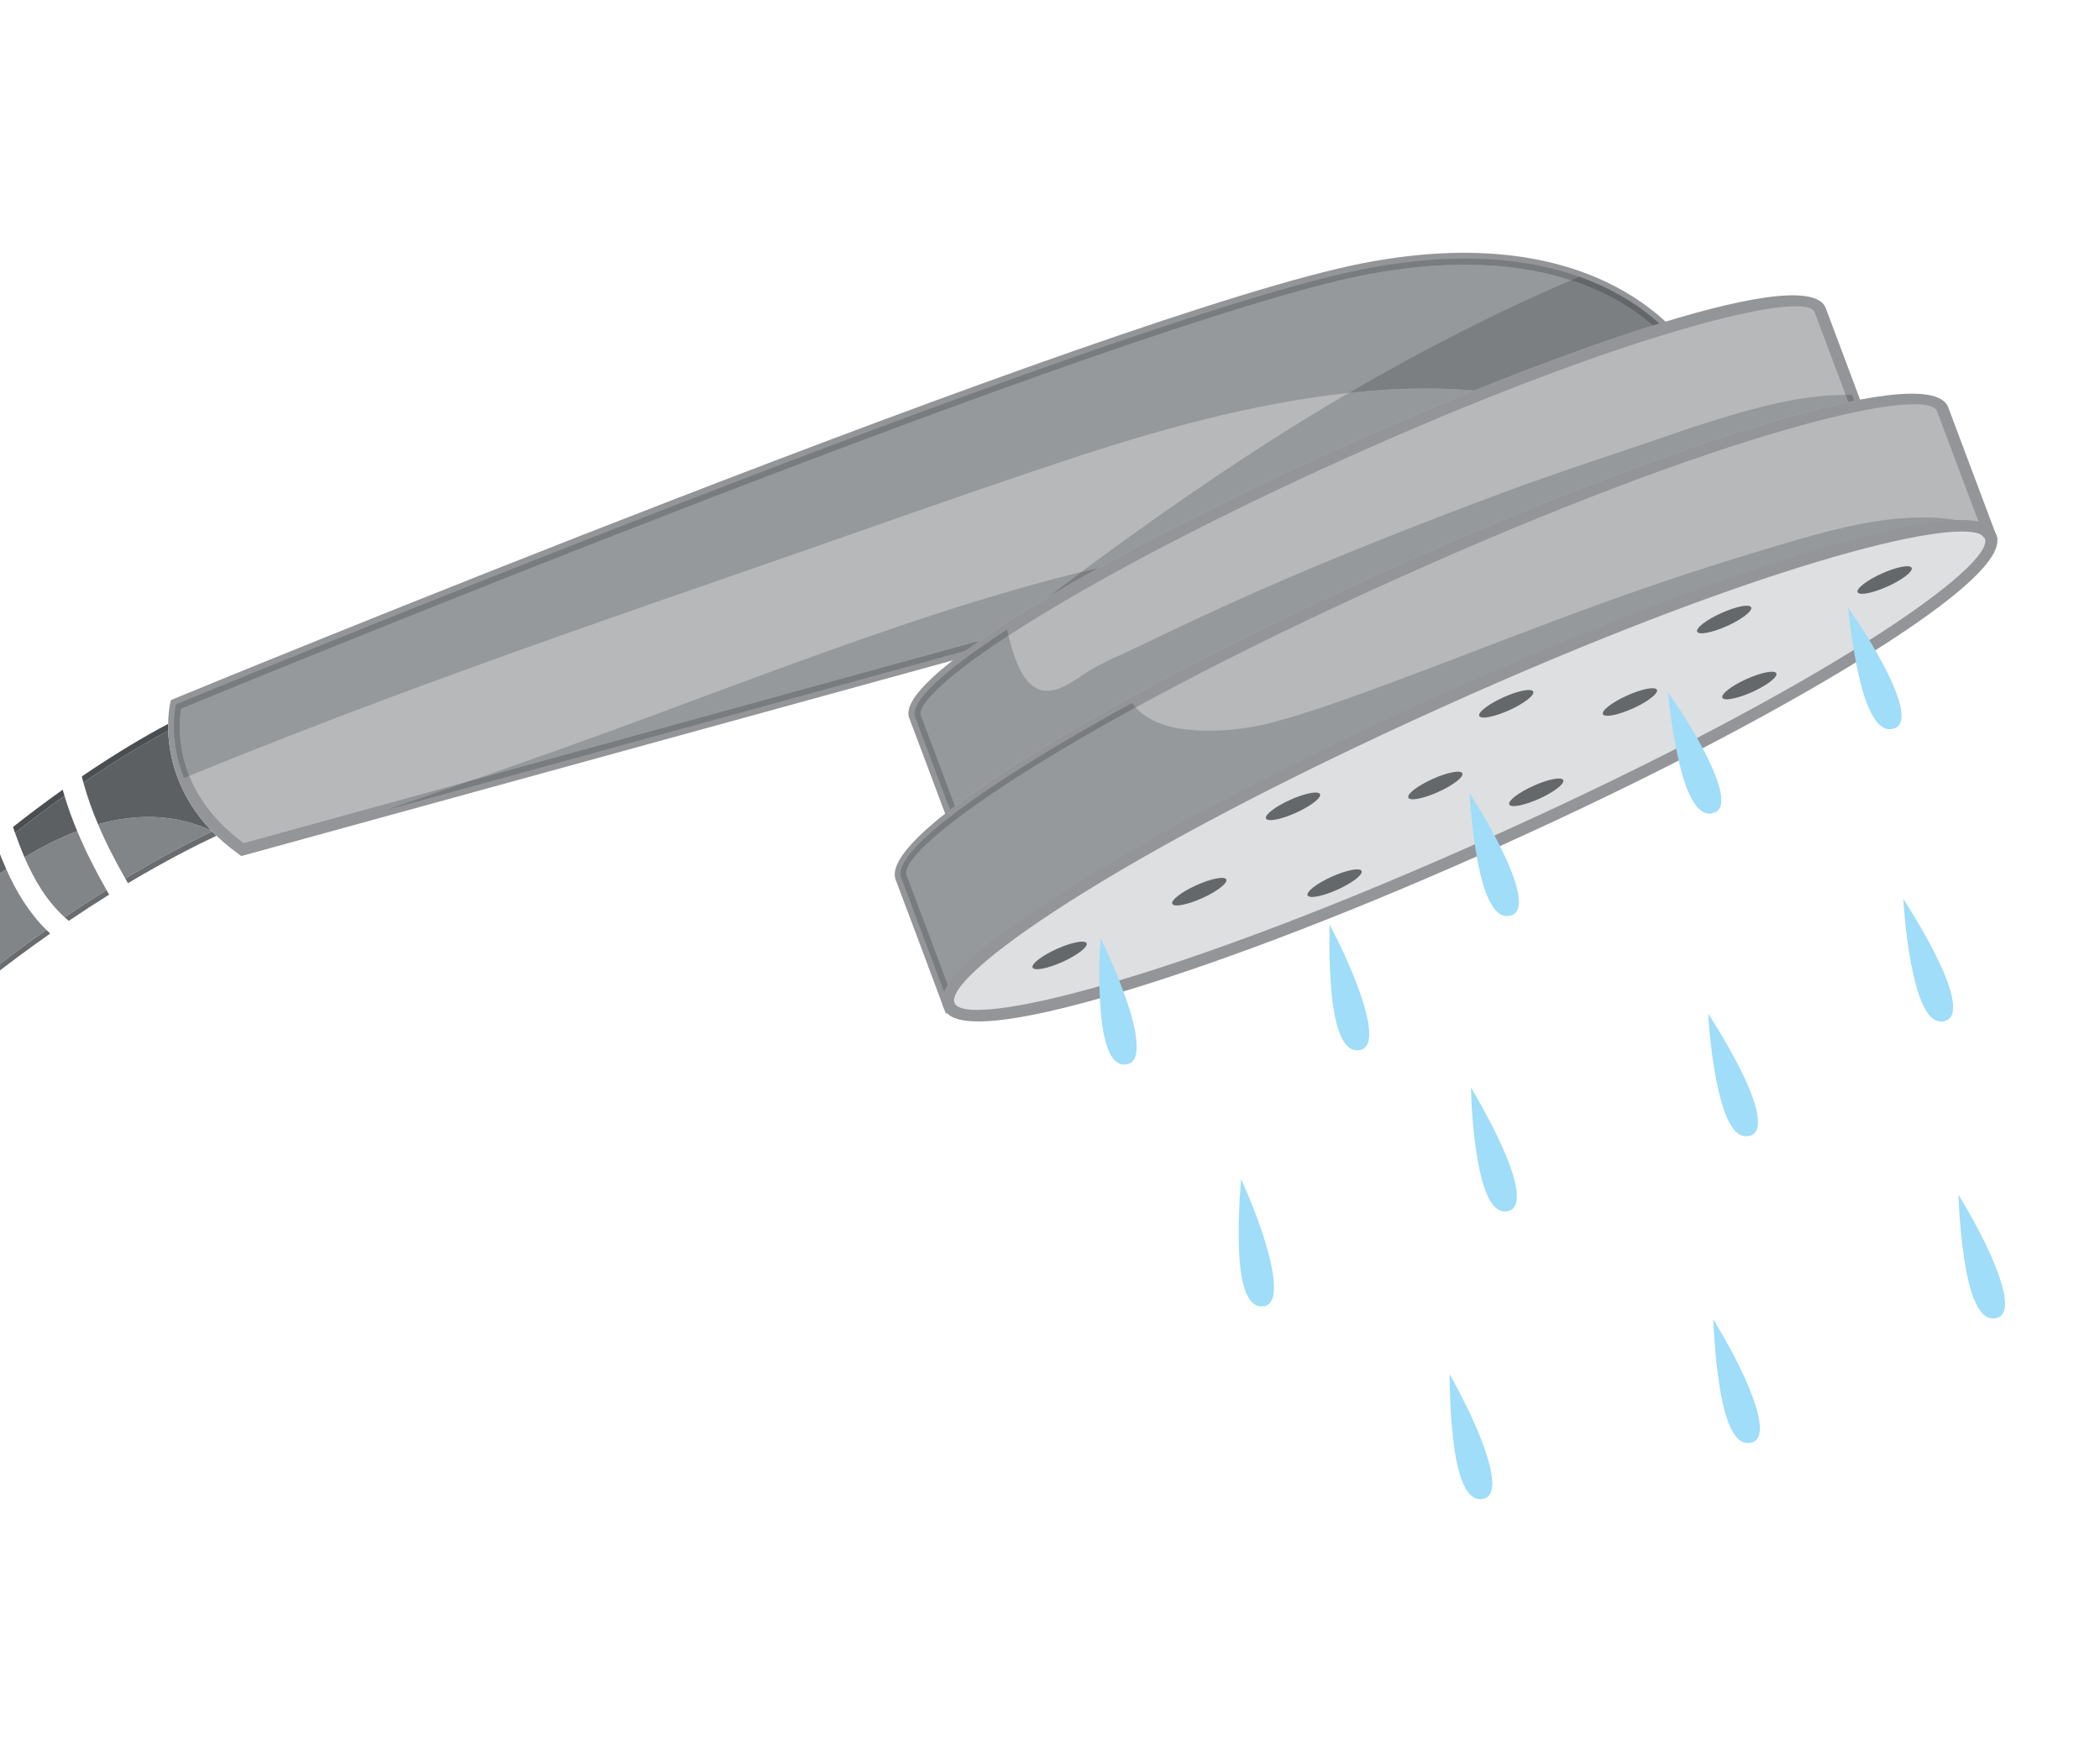 <svg width="261" height="216" viewBox="0 0 261 216" fill="none" xmlns="http://www.w3.org/2000/svg">
<g clip-path="url(#clip0_9_660)">
<path d="M15.569 109.185C20.159 106.427 23.893 104.508 26.365 103.327C26.328 103.291 26.293 103.252 26.256 103.216C25.662 102.945 25.051 102.703 24.425 102.496C20.348 101.123 16.181 101.325 12.186 102.444C13.158 104.752 14.319 106.991 15.569 109.185Z" fill="#828588"/>
<path d="M15.902 109.766C20.636 106.942 24.455 105.019 26.906 103.865C26.721 103.686 26.541 103.506 26.365 103.327C23.894 104.508 20.159 106.427 15.569 109.185C15.679 109.378 15.792 109.573 15.902 109.766Z" fill="#696C6F"/>
<path d="M8.035 114.001C9.853 112.77 11.586 111.644 13.238 110.615C11.886 108.232 10.643 105.802 9.6 103.299C7.321 104.163 5.116 105.291 3.043 106.548C4.261 109.373 5.812 111.986 8.035 114.001Z" fill="#828588"/>
<path d="M8.547 114.446C10.294 113.27 11.974 112.176 13.564 111.189C13.453 110.999 13.343 110.806 13.237 110.615C11.585 111.643 9.852 112.769 8.034 114.001C8.203 114.151 8.371 114.301 8.547 114.446ZM4.484 100.567C5.619 99.717 6.721 98.909 7.791 98.147C6.721 98.909 5.616 99.715 4.484 100.567Z" fill="#696C6F"/>
<path d="M-2.505 121.748C0.357 119.474 3.127 117.417 5.762 115.571C3.589 113.426 2.026 110.816 0.771 108.008C0.451 108.227 0.134 108.443 -0.176 108.664C-2.872 110.576 -5.436 112.666 -7.888 114.888C-6.443 117.478 -4.737 119.872 -2.505 121.748Z" fill="#828588"/>
<path d="M-1.995 122.157C0.86 119.904 3.619 117.859 6.241 116.025C6.077 115.877 5.92 115.723 5.763 115.57C3.128 117.417 0.357 119.474 -2.505 121.748C-2.339 121.886 -2.168 122.024 -1.995 122.157Z" fill="#696C6F"/>
<path d="M12.185 102.444C16.18 101.325 20.348 101.123 24.424 102.496C25.05 102.703 25.661 102.945 26.255 103.216C22 98.753 21.018 93.938 20.909 90.8C18.068 92.321 14.517 94.423 10.366 97.261C10.85 99.032 11.467 100.755 12.185 102.444Z" fill="#5D6063"/>
<path d="M10.367 97.262C14.518 94.423 18.069 92.322 20.91 90.801C20.898 90.505 20.896 90.225 20.899 89.962C17.926 91.537 14.316 93.672 10.168 96.498C10.228 96.753 10.296 97.009 10.367 97.262Z" fill="#4B4E51"/>
<path d="M3.042 106.548C5.115 105.291 7.32 104.163 9.599 103.299C8.997 101.859 8.465 100.398 8.013 98.905C6.077 100.284 4.026 101.819 1.871 103.519C2.231 104.545 2.616 105.561 3.042 106.548Z" fill="#5D6063"/>
<path d="M1.871 103.518C4.026 101.818 6.077 100.284 8.013 98.905C7.937 98.654 7.863 98.399 7.792 98.147C6.721 98.909 5.62 99.717 4.484 100.567C3.548 101.273 2.592 102.011 1.615 102.779C1.699 103.025 1.787 103.273 1.871 103.518Z" fill="#4B4E51"/>
<path d="M-7.887 114.887C-5.436 112.665 -2.872 110.575 -0.176 108.663C0.134 108.443 0.452 108.227 0.771 108.007C0.374 107.119 0.005 106.208 -0.339 105.288C-3.077 107.522 -5.967 110.011 -8.993 112.786C-8.642 113.494 -8.274 114.198 -7.887 114.887Z" fill="#5D6063"/>
<path d="M21.873 87.541C21.873 87.541 138.164 39.52 169.584 33.425C201.003 27.331 210.182 44.899 210.182 44.899L149.866 72.66L30.135 105.59C19.343 97.882 21.873 87.541 21.873 87.541Z" fill="#B6B8BA"/>
<path d="M209.115 44.577L149.557 71.992L30.281 104.785C21.327 98.211 22.193 89.911 22.512 88.074C29.713 85.111 139.602 39.994 169.722 34.15C185.642 31.059 195.612 34.231 201.176 37.444L201.205 37.461C205.798 40.122 208.223 43.239 209.115 44.577ZM29.992 106.394L30.33 106.3L150.061 73.37L211.188 45.245L210.834 44.559C210.736 44.378 201.039 26.573 169.443 32.7C138.309 38.742 22.754 86.381 21.592 86.86L21.244 87.005L21.155 87.368C21.129 87.478 18.638 98.284 29.712 106.188L29.992 106.394Z" fill="#939598"/>
<path d="M134.387 71.086C135.122 70.904 135.859 70.728 136.597 70.558C145.218 65.759 155.45 60.653 166.335 55.742C171.519 53.404 177.328 50.917 183.243 48.539C178.13 48.103 172.95 48.259 167.879 48.8C167.793 48.808 167.71 48.818 167.627 48.828C163.975 50.963 160.373 53.185 156.817 55.477C149.157 60.411 141.705 65.66 134.387 71.086Z" fill="#96999B"/>
<path d="M58.527 97.022L121.735 79.643C123.346 78.519 125.246 77.278 127.482 75.889C128.327 75.367 129.195 74.838 130.092 74.302C131.517 73.225 132.95 72.151 134.388 71.086C126.079 73.135 117.902 75.698 109.812 78.485C100.333 81.745 90.942 85.277 81.547 88.768C73.907 91.608 66.222 94.335 58.527 97.022Z" fill="#96999B"/>
<path d="M47.992 100.677L120.005 80.872C120.544 80.481 121.117 80.071 121.734 79.643L58.527 97.022C55.059 98.229 51.587 99.433 48.117 100.634L47.992 100.677Z" fill="#797C7F"/>
<path d="M130.091 74.301C132.134 73.08 134.309 71.829 136.598 70.557C135.859 70.728 135.123 70.903 134.387 71.085C132.95 72.151 131.517 73.224 130.091 74.301Z" fill="#7C7F81"/>
<path d="M23.517 96.419C31.592 93.124 39.718 89.958 47.889 86.906C62.741 81.355 77.722 76.133 92.711 70.955C105.866 66.411 118.968 61.693 132.175 57.309C143.708 53.483 155.514 50.143 167.628 48.828C176.539 43.61 185.734 38.892 195.223 34.824C189.363 32.923 181.047 31.952 169.722 34.151C139.603 39.994 29.713 85.111 22.513 88.075C22.325 89.159 21.946 92.506 23.517 96.419Z" fill="#96999B"/>
<path d="M22.865 96.688C23.079 96.6 23.299 96.511 23.516 96.419C21.946 92.506 22.324 89.159 22.512 88.075C29.713 85.111 139.602 39.994 169.722 34.151C181.047 31.952 189.363 32.923 195.222 34.824C195.567 34.677 195.912 34.53 196.255 34.386C198.265 35.095 200.02 35.93 201.543 36.809C203.463 37.917 205.014 39.097 206.243 40.211L206.245 40.207C205.014 39.097 203.465 37.914 201.545 36.806C195.313 33.208 185.193 30.395 169.582 33.425C138.163 39.52 21.872 87.541 21.872 87.541C21.872 87.541 20.867 91.691 22.865 96.688Z" fill="#797C7F"/>
<path d="M167.628 48.828C167.711 48.818 167.793 48.808 167.88 48.8C172.951 48.259 178.131 48.103 183.244 48.539C190.827 45.489 198.582 42.614 205.418 40.465C204.287 39.475 202.893 38.44 201.206 37.461L201.177 37.444C199.571 36.517 197.598 35.594 195.223 34.825C185.734 38.892 176.539 43.61 167.628 48.828Z" fill="#7C7F81"/>
<path d="M195.222 34.824C197.597 35.594 199.571 36.517 201.177 37.444L201.206 37.461C202.892 38.439 204.286 39.475 205.418 40.465C205.693 40.379 205.969 40.293 206.243 40.21C205.014 39.097 203.463 37.917 201.543 36.809C200.021 35.93 198.266 35.094 196.255 34.386C195.912 34.529 195.567 34.677 195.222 34.824Z" fill="#64676A"/>
<path d="M166.638 56.417C197.685 42.409 224.349 34.368 226.192 38.458L231.355 52.207L124.098 100.498L118.931 102.932L113.766 89.178C111.923 85.088 135.598 70.423 166.638 56.417Z" fill="#B6B8BA"/>
<path d="M230.419 51.821L123.797 99.829L119.341 101.923C117.917 98.123 114.54 89.096 114.441 88.875C114.024 87.956 116.467 84.449 128.259 77.141C138.218 70.968 151.957 63.846 166.944 57.089C201.358 41.556 224.263 35.95 225.519 38.758L230.419 51.821ZM118.52 103.936L124.413 101.161L232.284 52.599L226.878 38.196C224.192 32.223 189.203 45.426 166.336 55.742C151.293 62.53 137.496 69.686 127.482 75.889C111.449 85.825 112.69 88.576 113.096 89.48C113.237 89.82 116.856 99.493 118.24 103.188L118.52 103.936Z" fill="#939598"/>
<path d="M118.684 100.177C129.694 91.874 151.253 80.39 172.572 70.774C193.599 61.287 216.144 52.821 229.725 49.957L229.391 49.076C223.776 49.077 217.997 50.711 212.844 52.311C209.051 53.489 205.316 54.85 201.547 56.104C196.47 57.797 191.402 59.499 186.39 61.373C176.24 65.17 166.104 69.151 156.19 73.522C151.337 75.661 146.548 77.924 141.773 80.219C139.526 81.303 137.129 82.262 135.012 83.595C133.623 84.467 132.198 85.661 130.502 85.831C129.796 85.905 129.189 85.756 128.666 85.454C126.714 84.327 125.906 81.075 125.38 79.169L125.342 78.994C116.058 85.05 114.064 88.037 114.441 88.875C114.527 89.069 117.081 95.894 118.684 100.177Z" fill="#96999B"/>
<path d="M118.073 100.643C118.273 100.488 118.478 100.333 118.684 100.177C117.081 95.894 114.527 89.069 114.441 88.875C114.064 88.037 116.058 85.05 125.343 78.993L125.164 78.236C117.297 83.346 112.937 87.338 113.766 89.178L118.073 100.643ZM229.725 49.957C229.97 49.906 230.21 49.857 230.45 49.808L230.184 49.087C229.919 49.078 229.656 49.075 229.391 49.076L229.725 49.957Z" fill="#797C7F"/>
<path d="M172.877 71.445C208.603 55.323 239.286 46.071 241.41 50.776L247.35 66.604L123.921 122.172L117.974 124.973L112.032 109.149C109.908 104.444 137.149 87.561 172.877 71.445Z" fill="#B6B8BA"/>
<path d="M246.418 66.21L123.62 121.502L118.381 123.968C116.769 119.659 112.817 109.097 112.699 108.842C111.255 105.636 131.957 90.712 173.178 72.115C214.407 53.512 239.294 47.89 240.738 51.081L246.418 66.21ZM117.56 125.981L124.234 122.838L248.283 66.989L242.097 50.519C239.387 44.504 204.261 56.478 172.572 70.773C140.888 85.068 108.668 103.483 111.358 109.448C111.525 109.843 115.692 120.976 117.28 125.232L117.56 125.981Z" fill="#939598"/>
<path d="M118.381 123.967L123.62 121.502L246.418 66.21L246.189 65.606C244.425 64.761 242.342 64.444 240.453 64.349C236.835 64.166 233.187 64.667 229.664 65.453C225.504 66.385 221.395 67.659 217.32 68.891C212.242 70.429 207.202 72.1 202.199 73.858C192.291 77.352 182.547 81.272 172.698 84.914C167.883 86.695 163.011 88.492 158.043 89.814C155.523 90.486 152.864 90.808 150.264 90.812C147.784 90.815 145.023 90.539 142.826 89.27C142.458 89.058 142.11 88.818 141.779 88.55C141.54 88.355 141.335 88.145 141.142 87.928C121.36 98.749 111.698 106.618 112.7 108.842C112.817 109.097 116.769 119.659 118.381 123.967Z" fill="#96999B"/>
<path d="M117.973 124.973L123.921 122.172L247.35 66.604L247.186 66.163C247.06 66.08 246.929 66 246.799 65.925C246.6 65.81 246.395 65.706 246.189 65.606L246.417 66.21L123.62 121.502L118.381 123.967C116.769 119.659 112.816 109.097 112.699 108.841C111.698 106.618 121.36 98.749 141.142 87.927C140.983 87.744 140.841 87.557 140.707 87.364C122.239 97.476 110.618 106.013 112.031 109.149L117.973 124.973Z" fill="#797C7F"/>
<path d="M178.819 87.27C143.091 103.386 115.85 120.269 117.974 124.974C120.095 129.682 150.78 120.426 186.504 104.308C222.229 88.19 249.47 71.307 247.35 66.604C245.226 61.9 214.543 71.152 178.819 87.27Z" fill="#DEDFE0"/>
<path d="M246.253 66.471L246.677 66.903C248.125 70.111 227.421 85.038 186.202 103.632C144.972 122.235 120.072 127.864 118.643 124.672C117.195 121.464 137.899 106.537 179.12 87.939C218.156 70.327 242.547 64.331 246.253 66.471ZM118.225 126.321C119.892 127.284 124.693 127.727 139.847 123.154C152.823 119.238 169.499 112.787 186.806 104.977C204.116 97.17 219.989 88.936 231.51 81.799C249.878 70.416 248.481 67.32 248.022 66.299C247.56 65.282 246.165 62.181 225.473 68.421C212.499 72.334 195.821 78.788 178.514 86.598C161.209 94.404 145.337 102.637 133.816 109.775C115.445 121.161 116.842 124.258 117.302 125.278C117.426 125.547 117.615 125.969 118.225 126.321Z" fill="#939598"/>
<path d="M233.869 71.286C232.016 72.121 230.677 73.157 230.878 73.601C231.079 74.044 232.741 73.724 234.594 72.889C236.448 72.053 237.789 71.014 237.591 70.573C237.39 70.129 235.725 70.448 233.869 71.286Z" fill="#65686A"/>
<path d="M131.334 117.941C129.481 118.776 128.139 119.815 128.337 120.256C128.538 120.7 130.204 120.382 132.057 119.546C133.91 118.711 135.252 117.672 135.05 117.228C134.853 116.787 133.187 117.105 131.334 117.941Z" fill="#65686A"/>
<path d="M202.216 86.445C200.362 87.281 199.021 88.32 199.219 88.761C199.42 89.205 201.086 88.886 202.941 88.048C204.794 87.213 206.133 86.177 205.932 85.733C205.731 85.29 204.069 85.61 202.216 86.445Z" fill="#65686A"/>
<path d="M160.34 99.411C158.487 100.246 157.145 101.285 157.347 101.729C157.548 102.172 159.208 101.855 161.063 101.017C162.916 100.181 164.255 99.145 164.06 98.701C163.859 98.257 162.193 98.575 160.34 99.411Z" fill="#65686A"/>
<path d="M148.692 110.017C146.839 110.852 145.498 111.891 145.695 112.333C145.897 112.776 147.562 112.458 149.415 111.623C151.269 110.787 152.61 109.748 152.409 109.305C152.208 108.861 150.546 109.181 148.692 110.017Z" fill="#65686A"/>
<path d="M178.035 96.82C176.179 97.659 174.836 98.692 175.038 99.136C175.237 99.583 176.904 99.261 178.758 98.426C180.611 97.59 181.949 96.549 181.751 96.108C181.55 95.664 179.884 95.983 178.035 96.82Z" fill="#65686A"/>
<path d="M186.846 86.665C184.991 87.504 183.652 88.54 183.849 88.981C184.048 89.428 185.716 89.106 187.569 88.271C189.419 87.433 190.764 86.396 190.563 85.953C190.361 85.509 188.699 85.83 186.846 86.665Z" fill="#65686A"/>
<path d="M190.573 97.669C188.719 98.504 187.378 99.543 187.579 99.987C187.777 100.428 189.442 100.11 191.298 99.271C193.151 98.436 194.49 97.4 194.291 96.953C194.092 96.515 192.423 96.831 190.573 97.669Z" fill="#65686A"/>
<path d="M165.507 108.961C163.651 109.8 162.312 110.836 162.514 111.279C162.715 111.722 164.377 111.402 166.23 110.567C168.083 109.732 169.425 108.692 169.227 108.251C169.026 107.808 167.36 108.126 165.507 108.961Z" fill="#65686A"/>
<path d="M213.926 76.198C212.072 77.033 210.733 78.069 210.931 78.51C211.132 78.953 212.797 78.635 214.651 77.8C216.504 76.965 217.845 75.925 217.644 75.482C217.443 75.038 215.781 75.359 213.926 76.198Z" fill="#65686A"/>
<path d="M217.059 84.396C215.205 85.231 213.864 86.271 214.065 86.714C214.263 87.155 215.928 86.837 217.782 86.002C219.637 85.163 220.976 84.127 220.775 83.684C220.578 83.243 218.912 83.561 217.059 84.396Z" fill="#65686A"/>
<path d="M229.703 75.545C229.703 75.545 232.123 78.919 234.018 82.505C235.914 86.087 237.338 89.854 235.452 90.521C233.224 91.313 231.807 87.575 230.945 83.627C230.08 79.683 229.703 75.545 229.703 75.545Z" fill="#9FDDF9"/>
<path d="M236.553 111.714C236.553 111.714 238.831 115.176 240.641 118.809C242.45 122.442 243.703 126.263 241.803 126.87C239.546 127.597 238.301 123.794 237.533 119.834C236.764 115.873 236.553 111.714 236.553 111.714Z" fill="#9FDDF9"/>
<path d="M243.403 148.482C243.403 148.482 245.609 152.002 247.292 155.697C248.95 159.392 250.132 163.235 248.204 163.792C245.936 164.445 244.762 160.621 244.152 156.627C243.523 152.641 243.403 148.482 243.403 148.482Z" fill="#9FDDF9"/>
<path d="M207.303 86.034C207.303 86.034 209.723 89.409 211.621 92.996C213.511 96.58 214.937 100.343 213.051 101.01C210.823 101.803 209.407 98.064 208.544 94.117C207.68 90.173 207.303 86.034 207.303 86.034Z" fill="#9FDDF9"/>
<path d="M212.299 125.972C212.299 125.972 214.577 129.433 216.387 133.066C218.196 136.699 219.449 140.521 217.553 141.13C215.292 141.854 214.05 138.054 213.278 134.091C212.51 130.13 212.299 125.972 212.299 125.972Z" fill="#9FDDF9"/>
<path d="M212.937 163.969C212.937 163.969 215.143 167.489 216.825 171.184C218.483 174.879 219.663 178.726 217.737 179.279C215.469 179.932 214.299 176.11 213.691 172.112C213.057 168.128 212.937 163.969 212.937 163.969Z" fill="#9FDDF9"/>
<path d="M165.255 114.913C165.255 114.913 167.226 118.566 168.658 122.362C170.08 126.156 171.021 130.068 169.062 130.495C166.756 130.997 165.824 127.11 165.467 123.089C165.103 119.068 165.255 114.913 165.255 114.913Z" fill="#9FDDF9"/>
<path d="M136.786 116.581C136.786 116.581 138.612 120.301 139.95 124.133C141.285 127.964 142.044 131.914 140.083 132.278C137.753 132.713 137 128.785 136.736 124.76C136.473 120.731 136.786 116.581 136.786 116.581Z" fill="#9FDDF9"/>
<path d="M154.257 146.546C154.257 146.546 156 150.319 157.203 154.194C158.381 158.069 159.065 162.034 157.085 162.339C154.754 162.701 154.07 158.76 153.973 154.721C153.85 150.685 154.257 146.546 154.257 146.546Z" fill="#9FDDF9"/>
<path d="M182.638 98.587C182.638 98.587 184.93 102.051 186.698 105.704C188.46 109.353 189.747 113.166 187.837 113.766C185.584 114.477 184.307 110.689 183.586 106.712C182.863 102.739 182.638 98.587 182.638 98.587Z" fill="#9FDDF9"/>
<path d="M182.82 135.156C182.82 135.156 184.971 138.697 186.648 142.393C188.324 146.089 189.436 149.955 187.519 150.493C185.238 151.134 184.132 147.292 183.507 143.308C182.878 139.322 182.82 135.156 182.82 135.156Z" fill="#9FDDF9"/>
<path d="M180.167 170.793C180.167 170.793 182.241 174.392 183.792 178.14C185.314 181.896 186.355 185.783 184.407 186.266C182.12 186.836 181.086 182.977 180.62 178.96C180.134 174.95 180.167 170.793 180.167 170.793Z" fill="#9FDDF9"/>
</g>
<defs>
<clipPath id="clip0_9_660">
<rect width="261" height="216" fill="white"/>
</clipPath>
</defs>
</svg>
